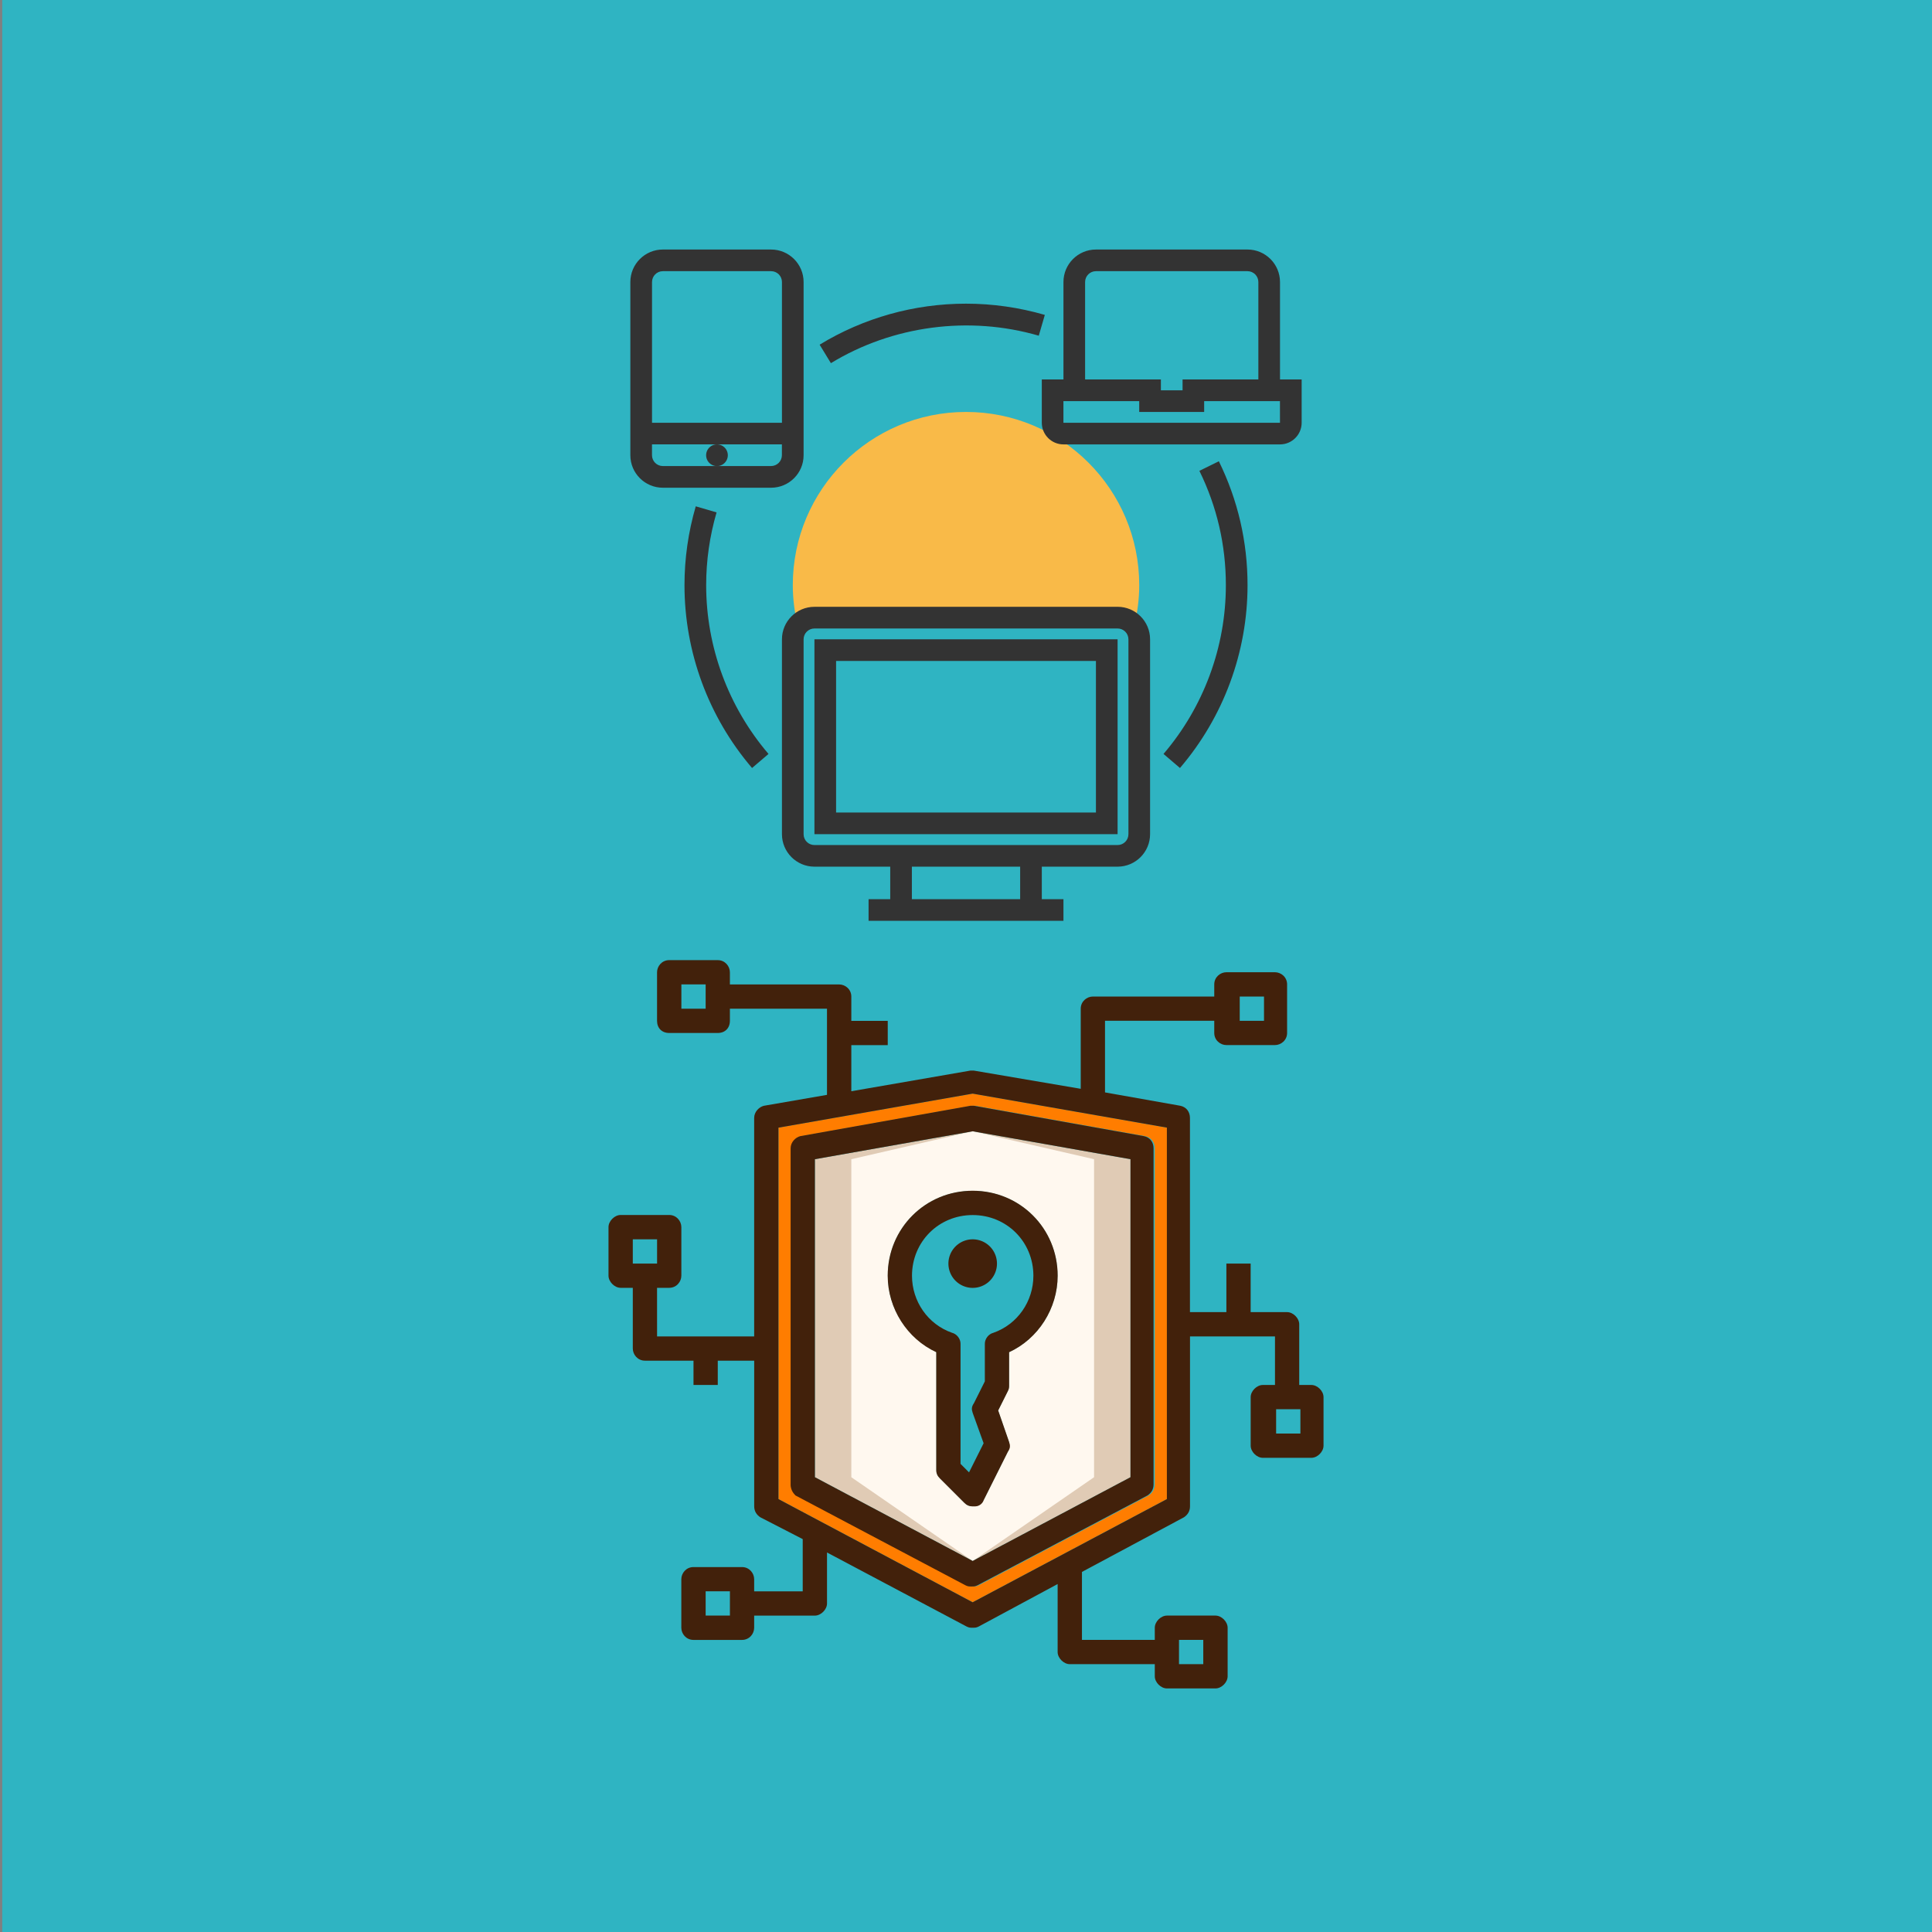 <?xml version="1.0" encoding="UTF-8" standalone="no"?>
<!-- Created with Inkscape (http://www.inkscape.org/) -->

<svg
   width="256"
   height="256"
   viewBox="0 0 67.733 67.733"
   version="1.1"
   id="svg1"
   xml:space="preserve"
   inkscape:version="1.3.2 (091e20e, 2023-11-25, custom)"
   sodipodi:docname="disegno1.svg"
   inkscape:export-filename="disegno1.png"
   inkscape:export-xdpi="1536.0001"
   inkscape:export-ydpi="1536.0001"
   xmlns:inkscape="http://www.inkscape.org/namespaces/inkscape"
   xmlns:sodipodi="http://sodipodi.sourceforge.net/DTD/sodipodi-0.dtd"
   xmlns="http://www.w3.org/2000/svg"
   xmlns:svg="http://www.w3.org/2000/svg"><rect x="0" y="0" width="67.733" height="67.733" fill="#808080" stroke="none"/><sodipodi:namedview
     id="namedview1"
     pagecolor="#ffffff"
     bordercolor="#000000"
     borderopacity="0.25"
     inkscape:showpageshadow="2"
     inkscape:pageopacity="0.0"
     inkscape:pagecheckerboard="0"
     inkscape:deskcolor="#d1d1d1"
     inkscape:document-units="mm"
     inkscape:zoom="2.5615386"
     inkscape:cx="194.99999"
     inkscape:cy="143.85885"
     inkscape:window-width="1920"
     inkscape:window-height="991"
     inkscape:window-x="-9"
     inkscape:window-y="-9"
     inkscape:window-maximized="1"
     inkscape:current-layer="layer1" /><defs
     id="defs1">
	
	
	
	

	

	
	
	
	

		
		
		
		
		
		
		
		
		
	</defs><g
     inkscape:label="Livello 1"
     inkscape:groupmode="layer"
     id="layer1"
     transform="translate(-108.556,-44.722)"><path
       id="rect1"
       style="fill:#2fb4c2;stroke-width:0.217"
       d="m 108.634,44.722 h 67.733 V 112.455 H 108.634 Z" /><path
       id="rect1-8"
       style="fill:none;stroke-width:0.874"
       d="m 195.288,58.056 h 41.947 V 100.003 h -41.947 z" /><path
       id="rect2"
       style="fill:none;stroke-width:0.874"
       d="m 195.288,58.056 h 41.947 V 100.003 h -41.947 z" /><path
       id="rect3"
       style="fill:none;stroke-width:0.874"
       d="m 195.288,58.056 h 41.947 V 100.003 h -41.947 z" /></g><style
     type="text/css"
     id="style1">
	.st0{fill:none;stroke:#000000;stroke-width:2;stroke-linecap:round;stroke-linejoin:round;stroke-miterlimit:10;}
	.st1{fill:none;stroke:#000000;stroke-width:2;stroke-linejoin:round;stroke-miterlimit:10;}
</style><style
     type="text/css"
     id="style1-0">
	.st0{fill:none;stroke:#000000;stroke-width:2;stroke-linecap:round;stroke-linejoin:round;stroke-miterlimit:10;}
	.st1{fill:none;stroke:#000000;stroke-width:2;stroke-linejoin:round;stroke-miterlimit:10;}
</style><path
     style="fill:#f9ba48;stroke-width:0.081"
     d="m 28.553,21.654 h 10.628 c 0.237,0 0.446,0.111 0.585,0.281 0.109,-0.456 0.174,-0.93 0.174,-1.42 0,-3.354 -2.719,-6.073 -6.073,-6.073 -3.354,0 -6.073,2.719 -6.073,6.073 0,0.49 0.064,0.964 0.174,1.42 0.139,-0.17 0.348,-0.281 0.585,-0.281 z"
     id="path1-1" /><path
     style="fill:#333333;stroke-width:0.081"
     d="M 39.181,21.274 H 28.553 c -0.628,0 -1.139,0.511 -1.139,1.139 v 6.832 c 0,0.628 0.511,1.139 1.139,1.139 h 2.657 v 1.139 h -0.759 v 0.759 h 0.759 5.314 0.759 v -0.759 h -0.759 v -1.139 h 2.657 c 0.628,0 1.139,-0.511 1.139,-1.139 v -6.833 c 0,-0.628 -0.511,-1.139 -1.139,-1.139 z m -3.416,10.249 h -3.796 v -1.139 h 3.796 z m 3.796,-2.277 c 0,0.209 -0.17,0.38 -0.38,0.38 h -2.657 -5.314 -2.657 c -0.21,0 -0.38,-0.17 -0.38,-0.38 v -6.832 c 0,-0.209 0.17,-0.38 0.38,-0.38 h 10.628 c 0.21,0 0.38,0.17 0.38,0.38 v 6.832 z"
     id="path2-8" /><path
     style="fill:#333333;stroke-width:0.081"
     d="M 28.553,29.245 H 39.181 V 22.413 H 28.553 Z m 0.759,-6.073 h 9.11 v 5.314 h -9.11 z"
     id="path3-4" /><path
     style="fill:#333333;stroke-width:0.081"
     d="M 28.173,15.96 V 9.887 c 0,-0.628 -0.511,-1.139 -1.139,-1.139 h -3.796 c -0.628,0 -1.139,0.511 -1.139,1.139 v 6.073 c 0,0.628 0.511,1.139 1.139,1.139 h 3.796 c 0.628,-8.1e-5 1.139,-0.511 1.139,-1.139 z M 23.238,9.507 h 3.796 c 0.21,0 0.38,0.17 0.38,0.38 V 14.821 H 22.859 V 9.887 c 0,-0.209 0.17,-0.38 0.38,-0.38 z m 3.796,6.832 h -1.898 -1.898 c -0.21,0 -0.38,-0.17 -0.38,-0.38 v -0.38 h 2.277 2.277 v 0.38 c 0,0.209 -0.17,0.38 -0.38,0.38 z"
     id="path4-6" /><path
     id="circle4-7"
     style="fill:#333333;stroke-width:0.081"
     d="m 25.516,15.96 a 0.38,0.38 0 0 1 -0.38,0.38 0.38,0.38 0 0 1 -0.38,-0.38 0.38,0.38 0 0 1 0.38,-0.38 0.38,0.38 0 0 1 0.38,0.38 z" /><path
     style="fill:#333333;stroke-width:0.081"
     d="M 44.875,13.303 V 9.887 c 0,-0.628 -0.511,-1.139 -1.139,-1.139 h -5.314 c -0.628,0 -1.139,0.511 -1.139,1.139 v 3.416 h -0.759 v 1.518 c 0,0.419 0.341,0.759 0.759,0.759 h 7.592 c 0.419,0 0.759,-0.341 0.759,-0.759 V 13.303 Z M 38.042,9.887 c 0,-0.209 0.17,-0.38 0.38,-0.38 h 5.314 c 0.209,0 0.38,0.17 0.38,0.38 v 3.416 h -2.657 v 0.38 H 40.699 V 13.303 H 38.042 V 9.887 Z m 6.832,4.935 h -7.592 v -0.759 h 2.657 v 0.38 h 2.277 v -0.38 h 2.657 z"
     id="path5-5" /><path
     style="fill:#333333;stroke-width:0.081"
     d="m 25.121,17.964 -0.729,-0.213 c -0.262,0.9 -0.395,1.83 -0.395,2.763 0,2.349 0.841,4.625 2.369,6.411 l 0.577,-0.493 c -1.41,-1.648 -2.186,-3.75 -2.186,-5.917 8.1e-5,-0.862 0.123,-1.72 0.365,-2.551 z"
     id="path6-1" /><path
     style="fill:#333333;stroke-width:0.081"
     d="m 36.418,11.769 0.212,-0.729 C 35.73,10.779 34.8,10.646 33.867,10.646 c -1.815,0 -3.59,0.497 -5.132,1.438 l 0.395,0.648 c 2.156,-1.315 4.841,-1.675 7.288,-0.963 z"
     id="path7-5" /><path
     style="fill:#333333;stroke-width:0.081"
     d="m 42.049,16.507 c 0.616,1.255 0.928,2.603 0.928,4.008 0,2.167 -0.777,4.269 -2.186,5.917 l 0.577,0.493 c 1.527,-1.786 2.369,-4.062 2.369,-6.411 0,-1.522 -0.339,-2.983 -1.006,-4.343 z"
     id="path8" /><path
     style="fill:#2fb4c2;stroke-width:0.053"
     d="m 34.101,43.448 c -0.468,0 -0.851,0.383 -0.851,0.851 0,0.468 0.383,0.851 0.851,0.851 0.468,0 0.851,-0.383 0.851,-0.851 0,-0.468 -0.383,-0.851 -0.851,-0.851 z m -0.426,7.915 v -4.213 c 0,-0.17 -0.128,-0.34 -0.298,-0.383 -0.851,-0.34 -1.404,-1.149 -1.404,-2.043 0,-1.192 0.936,-2.128 2.128,-2.128 1.192,0 2.128,0.936 2.128,2.128 0,0.894 -0.553,1.702 -1.404,2 -0.17,0.043 -0.298,0.213 -0.298,0.383 v 1.319 l -0.383,0.766 c -0.043,0.128 -0.043,0.255 -0.043,0.34 l 0.383,1.106 -0.511,1.021 z"
     id="path1" /><path
     style="fill:#e0cbb5;stroke-width:0.053"
     d="m 39.633,40.64 v 11.149 l -5.532,2.936 -5.532,-2.936 V 40.64 l 5.532,-0.979 z m -2.553,4.085 c 0,-1.66 -1.319,-2.979 -2.979,-2.979 -1.66,0 -2.979,1.319 -2.979,2.979 0,1.149 0.681,2.213 1.702,2.681 v 4.128 c 0,0.128 0.043,0.213 0.128,0.298 l 0.851,0.851 c 0.085,0.085 0.17,0.128 0.298,0.128 0,0 0.043,0 0.085,0 0.128,-0.043 0.255,-0.128 0.298,-0.213 l 0.851,-1.702 c 0.043,-0.085 0.043,-0.213 0.043,-0.34 l -0.383,-1.106 0.34,-0.681 c 0.043,-0.085 0.043,-0.128 0.043,-0.213 v -1.149 c 1.021,-0.468 1.702,-1.532 1.702,-2.681 z"
     id="path2" /><path
     style="fill:#fff8ef;stroke-width:0.053"
     d="m 38.356,40.64 -4.255,-0.979 -4.255,0.979 v 11.149 l 4.255,2.936 4.255,-2.936 z m -2.979,6.766 v 1.149 c 0,0.085 0,0.128 -0.043,0.213 l -0.34,0.681 0.383,1.106 c 0.043,0.128 0.043,0.213 -0.043,0.34 l -0.851,1.702 c -0.043,0.128 -0.17,0.213 -0.298,0.213 0,0 -0.043,0 -0.085,0 -0.128,0 -0.213,-0.043 -0.298,-0.128 l -0.851,-0.851 c -0.085,-0.085 -0.128,-0.17 -0.128,-0.298 v -4.128 c -1.021,-0.511 -1.702,-1.532 -1.702,-2.681 0,-1.66 1.319,-2.979 2.979,-2.979 1.66,0 2.979,1.319 2.979,2.979 0,1.149 -0.681,2.213 -1.702,2.681 z"
     id="path3" /><path
     style="fill:#ff7d00;stroke-width:0.053"
     d="M 27.292,52.555 V 39.533 l 6.809,-1.192 6.809,1.192 v 13.022 l -6.809,3.617 z m 6.596,3.021 c 0.043,0.043 0.128,0.043 0.213,0.043 0.085,0 0.128,0 0.213,-0.043 l 5.958,-3.149 c 0.128,-0.085 0.213,-0.213 0.213,-0.383 V 40.257 c 0,-0.213 -0.128,-0.383 -0.34,-0.426 l -5.958,-1.064 c -0.043,0 -0.085,0 -0.128,0 l -5.958,1.064 c -0.213,0.043 -0.34,0.213 -0.34,0.426 v 11.788 c 0,0.17 0.085,0.298 0.213,0.383 z"
     id="path4" /><path
     id="circle4"
     style="fill:#42210b;stroke-width:0.053"
     d="m 34.952,44.3 a 0.851,0.851 0 0 1 -0.851,0.851 0.851,0.851 0 0 1 -0.851,-0.851 0.851,0.851 0 0 1 0.851,-0.851 0.851,0.851 0 0 1 0.851,0.851 z" /><path
     style="fill:#42210b;stroke-width:0.053"
     d="m 31.122,44.725 c 0,-1.66 1.319,-2.979 2.979,-2.979 1.66,0 2.979,1.319 2.979,2.979 0,1.149 -0.681,2.213 -1.702,2.681 v 1.149 c 0,0.085 0,0.128 -0.043,0.213 l -0.34,0.681 0.383,1.106 c 0.043,0.128 0.043,0.213 -0.043,0.34 l -0.851,1.702 c -0.043,0.128 -0.17,0.213 -0.298,0.213 0,0 -0.043,0 -0.085,0 -0.128,0 -0.213,-0.043 -0.298,-0.128 l -0.851,-0.851 c -0.085,-0.085 -0.128,-0.17 -0.128,-0.298 v -4.128 c -1.021,-0.468 -1.702,-1.532 -1.702,-2.681 z m 0.851,0 c 0,0.894 0.553,1.702 1.404,2 0.17,0.043 0.298,0.213 0.298,0.383 v 4.213 l 0.298,0.298 0.511,-1.021 -0.383,-1.064 c -0.043,-0.128 -0.043,-0.213 0.043,-0.34 l 0.383,-0.766 v -1.319 c 0,-0.17 0.128,-0.34 0.298,-0.383 0.851,-0.298 1.404,-1.106 1.404,-2 0,-1.192 -0.936,-2.128 -2.128,-2.128 -1.192,0 -2.128,0.936 -2.128,2.128 z"
     id="path5" /><path
     style="fill:#42210b;stroke-width:0.053"
     d="m 39.633,40.64 -5.532,-0.979 -5.532,0.979 v 11.149 l 5.532,2.936 5.532,-2.936 z M 27.718,52.044 V 40.257 c 0,-0.213 0.17,-0.383 0.34,-0.426 l 5.958,-1.064 c 0.043,0 0.085,0 0.128,0 l 5.958,1.064 c 0.213,0.043 0.34,0.213 0.34,0.426 v 11.788 c 0,0.17 -0.085,0.298 -0.213,0.383 l -5.958,3.149 c -0.085,0.043 -0.128,0.043 -0.213,0.043 -0.085,0 -0.128,0 -0.213,-0.043 l -5.958,-3.149 c -0.085,-0.085 -0.17,-0.213 -0.17,-0.383 z"
     id="path6" /><path
     style="fill:#42210b;stroke-width:0.053"
     d="m 44.739,50.257 h 0.851 V 49.406 H 44.739 Z M 23.888,34.512 v 0.851 h 0.851 v -0.851 z m 1.702,22.128 V 55.789 h -0.851 v 0.851 z M 44.314,34.938 h -0.851 v 0.851 H 44.314 Z M 23.036,44.3 V 43.448 h -0.851 v 0.851 z m 4.255,-4.766 v 13.022 l 6.809,3.617 6.809,-3.617 V 39.533 l -6.809,-1.192 z m 14.043,17.958 v 0.851 h 0.851 V 57.491 Z M 23.036,46.853 h 3.404 v -7.66 c 0,-0.213 0.17,-0.383 0.34,-0.426 l 2.213,-0.383 V 35.363 h -3.404 v 0.426 c 0,0.255 -0.17,0.426 -0.426,0.426 h -1.702 c -0.255,0 -0.426,-0.17 -0.426,-0.426 v -1.702 c 0,-0.213 0.17,-0.426 0.426,-0.426 h 1.702 c 0.255,0 0.426,0.213 0.426,0.426 v 0.426 H 29.42 c 0.213,0 0.426,0.17 0.426,0.426 v 0.851 h 1.277 V 36.64 h -1.277 v 1.617 l 4.17,-0.723 c 0.043,0 0.085,0 0.128,0 l 3.745,0.638 V 35.363 c 0,-0.255 0.213,-0.426 0.426,-0.426 h 4.255 v -0.426 c 0,-0.255 0.213,-0.426 0.426,-0.426 h 1.702 c 0.213,0 0.426,0.17 0.426,0.426 v 1.702 c 0,0.255 -0.213,0.426 -0.426,0.426 h -1.702 c -0.213,0 -0.426,-0.17 -0.426,-0.426 v -0.426 h -3.83 v 2.511 l 2.638,0.468 c 0.213,0.043 0.34,0.213 0.34,0.426 v 6.809 h 1.277 v -1.702 h 0.851 v 1.702 h 1.277 c 0.213,0 0.426,0.213 0.426,0.426 v 2.128 h 0.426 c 0.213,0 0.426,0.213 0.426,0.426 v 1.702 c 0,0.213 -0.213,0.426 -0.426,0.426 h -1.702 c -0.213,0 -0.426,-0.213 -0.426,-0.426 V 48.981 c 0,-0.213 0.213,-0.426 0.426,-0.426 h 0.426 v -1.702 h -2.979 v 5.958 c 0,0.17 -0.085,0.298 -0.213,0.383 l -3.575,1.915 v 2.383 h 2.553 V 57.066 c 0,-0.213 0.213,-0.426 0.426,-0.426 h 1.702 c 0.213,0 0.426,0.213 0.426,0.426 v 1.702 c 0,0.213 -0.213,0.426 -0.426,0.426 h -1.702 c -0.213,0 -0.426,-0.213 -0.426,-0.426 V 58.343 H 37.505 c -0.213,0 -0.426,-0.213 -0.426,-0.426 v -2.383 l -2.766,1.489 c -0.085,0.043 -0.128,0.043 -0.213,0.043 -0.085,0 -0.128,0 -0.213,-0.043 L 28.994,54.428 v 1.787 c 0,0.213 -0.213,0.426 -0.426,0.426 h -2.128 v 0.426 c 0,0.213 -0.17,0.426 -0.426,0.426 h -1.702 c -0.255,0 -0.426,-0.213 -0.426,-0.426 v -1.702 c 0,-0.213 0.17,-0.426 0.426,-0.426 h 1.702 c 0.255,0 0.426,0.213 0.426,0.426 v 0.426 h 1.702 V 53.959 L 26.654,53.193 C 26.526,53.108 26.441,52.981 26.441,52.81 v -5.107 h -1.277 v 0.851 h -0.851 v -0.851 h -1.702 c -0.255,0 -0.426,-0.213 -0.426,-0.426 v -2.128 h -0.426 c -0.213,0 -0.426,-0.213 -0.426,-0.426 v -1.702 c 0,-0.213 0.213,-0.426 0.426,-0.426 h 1.702 c 0.255,0 0.426,0.213 0.426,0.426 v 1.702 c 0,0.213 -0.17,0.426 -0.426,0.426 h -0.426 z"
     id="path7" /></svg>

